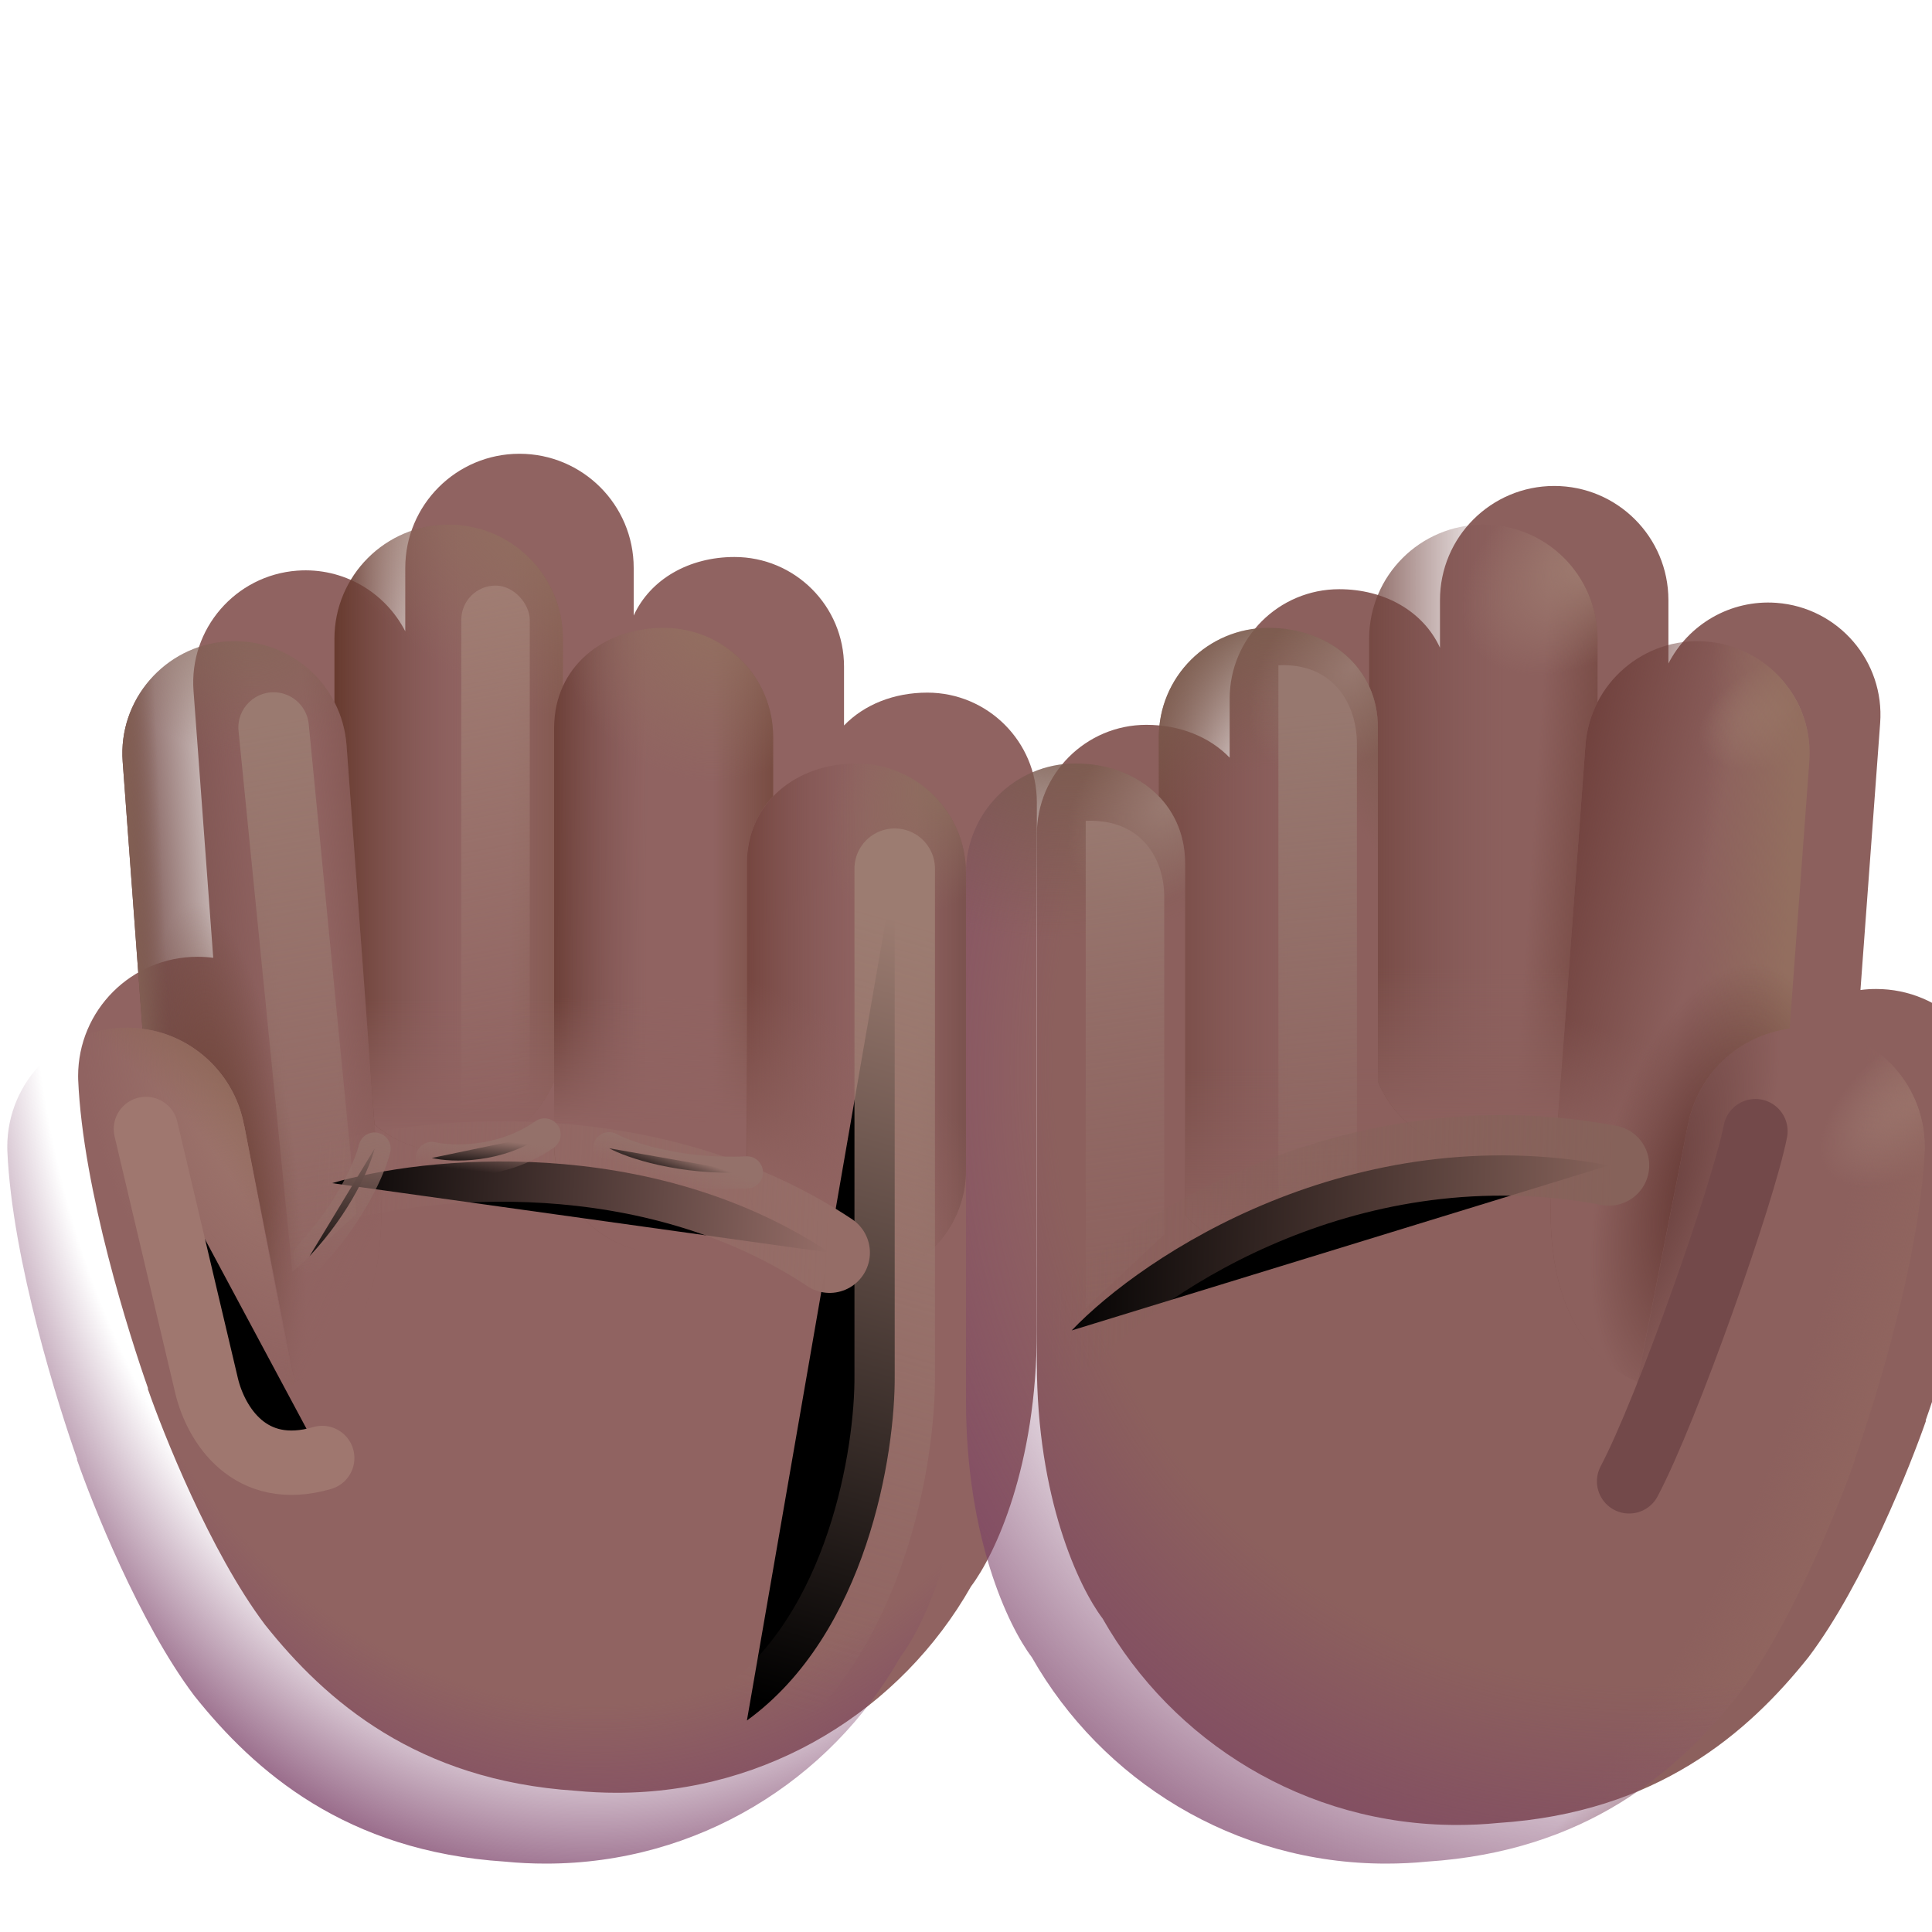 <svg viewBox="1 1 30 30" xmlns="http://www.w3.org/2000/svg">
<g filter="url(#filter0_ii_20020_3881)">
<path d="M6.193 10.919C6.193 9.939 6.987 9.146 7.966 9.146C8.946 9.146 9.74 9.939 9.74 10.919V11.658C9.999 11.092 10.602 10.749 11.305 10.749C12.244 10.749 13.006 11.51 13.006 12.45V13.365C13.318 13.041 13.781 12.855 14.299 12.855C15.239 12.855 16 13.617 16 14.556V22.752C16 24.87 15.344 26.25 14.979 26.732C13.893 28.646 11.836 29.938 9.478 29.938C9.262 29.938 9.049 29.928 8.839 29.907C6.371 29.746 4.956 28.511 4.016 27.33C3.156 26.19 2.422 24.319 2.195 23.666L2.198 23.655C1.922 22.873 1.187 20.583 1.114 18.866C1.113 18.847 1.113 18.828 1.113 18.81C1.113 17.786 1.943 16.957 2.967 16.957C3.049 16.957 3.131 16.962 3.211 16.973L2.905 12.828C2.834 11.868 3.555 11.032 4.515 10.961C5.234 10.908 5.883 11.299 6.193 11.903V10.919Z" fill="#906361"/>
</g>
<path d="M6.193 10.919C6.193 9.939 6.987 9.146 7.966 9.146C8.946 9.146 9.74 9.939 9.74 10.919V11.658C9.999 11.092 10.602 10.749 11.305 10.749C12.244 10.749 13.006 11.51 13.006 12.45V13.365C13.318 13.041 13.781 12.855 14.299 12.855C15.239 12.855 16 13.617 16 14.556V22.752C16 24.87 15.344 26.25 14.979 26.732C13.893 28.646 11.836 29.938 9.478 29.938C9.262 29.938 9.049 29.928 8.839 29.907C6.371 29.746 4.956 28.511 4.016 27.33C3.156 26.19 2.422 24.319 2.195 23.666L2.198 23.655C1.922 22.873 1.187 20.583 1.114 18.866C1.113 18.847 1.113 18.828 1.113 18.81C1.113 17.786 1.943 16.957 2.967 16.957C3.049 16.957 3.131 16.962 3.211 16.973L2.905 12.828C2.834 11.868 3.555 11.032 4.515 10.961C5.234 10.908 5.883 11.299 6.193 11.903V10.919Z" fill="url(#paint0_radial_20020_3881)"/>
<path d="M4.515 10.961C3.555 11.032 2.834 11.868 2.905 12.828L3.211 16.973C4.011 17.078 4.65 17.693 4.791 18.481L4.793 18.481L5.578 22.455C5.984 22.284 7.25 21.58 6.841 18.808L6.381 12.571C6.31 11.611 5.474 10.89 4.515 10.961Z" fill="url(#paint1_linear_20020_3881)"/>
<path d="M4.515 10.961C3.555 11.032 2.834 11.868 2.905 12.828L3.211 16.973C4.011 17.078 4.65 17.693 4.791 18.481L4.793 18.481L5.578 22.455C5.984 22.284 7.25 21.58 6.841 18.808L6.381 12.571C6.31 11.611 5.474 10.89 4.515 10.961Z" fill="url(#paint2_linear_20020_3881)"/>
<path d="M4.515 10.961C3.555 11.032 2.834 11.868 2.905 12.828L3.211 16.973C4.011 17.078 4.65 17.693 4.791 18.481L4.793 18.481L5.578 22.455C5.984 22.284 7.25 21.58 6.841 18.808L6.381 12.571C6.31 11.611 5.474 10.89 4.515 10.961Z" fill="url(#paint3_linear_20020_3881)"/>
<path d="M4.515 10.961C3.555 11.032 2.834 11.868 2.905 12.828L3.211 16.973C4.011 17.078 4.65 17.693 4.791 18.481L4.793 18.481L5.578 22.455C5.984 22.284 7.25 21.58 6.841 18.808L6.381 12.571C6.31 11.611 5.474 10.89 4.515 10.961Z" fill="url(#paint4_radial_20020_3881)"/>
<path d="M4.515 10.961C3.555 11.032 2.834 11.868 2.905 12.828L3.211 16.973C4.011 17.078 4.65 17.693 4.791 18.481L4.793 18.481L5.578 22.455C5.984 22.284 7.25 21.58 6.841 18.808L6.381 12.571C6.31 11.611 5.474 10.89 4.515 10.961Z" fill="url(#paint5_radial_20020_3881)"/>
<path d="M4.515 10.961C3.555 11.032 2.834 11.868 2.905 12.828L3.211 16.973C4.011 17.078 4.65 17.693 4.791 18.481L4.793 18.481L5.578 22.455C5.984 22.284 7.25 21.58 6.841 18.808L6.381 12.571C6.31 11.611 5.474 10.89 4.515 10.961Z" fill="url(#paint6_linear_20020_3881)"/>
<path d="M6.193 10.919C6.193 9.939 6.987 9.146 7.966 9.146C8.946 9.146 9.74 9.939 9.74 10.919V11.658C9.652 11.848 9.604 12.064 9.604 12.3V17.793C9.337 18.434 8.704 18.885 7.966 18.885C7.527 18.885 7.125 18.726 6.815 18.461L6.381 12.571C6.363 12.33 6.297 12.104 6.193 11.903V10.919Z" fill="url(#paint7_linear_20020_3881)"/>
<path d="M6.193 10.919C6.193 9.939 6.987 9.146 7.966 9.146C8.946 9.146 9.74 9.939 9.74 10.919V11.658C9.652 11.848 9.604 12.064 9.604 12.3V17.793C9.337 18.434 8.704 18.885 7.966 18.885C7.527 18.885 7.125 18.726 6.815 18.461L6.381 12.571C6.363 12.33 6.297 12.104 6.193 11.903V10.919Z" fill="url(#paint8_linear_20020_3881)"/>
<path d="M6.193 10.919C6.193 9.939 6.987 9.146 7.966 9.146C8.946 9.146 9.74 9.939 9.74 10.919V11.658C9.652 11.848 9.604 12.064 9.604 12.3V17.793C9.337 18.434 8.704 18.885 7.966 18.885C7.527 18.885 7.125 18.726 6.815 18.461L6.381 12.571C6.363 12.33 6.297 12.104 6.193 11.903V10.919Z" fill="url(#paint9_linear_20020_3881)"/>
<path d="M6.193 10.919C6.193 9.939 6.987 9.146 7.966 9.146C8.946 9.146 9.74 9.939 9.74 10.919V11.658C9.652 11.848 9.604 12.064 9.604 12.3V17.793C9.337 18.434 8.704 18.885 7.966 18.885C7.527 18.885 7.125 18.726 6.815 18.461L6.381 12.571C6.363 12.33 6.297 12.104 6.193 11.903V10.919Z" fill="url(#paint10_radial_20020_3881)"/>
<path d="M11.305 10.749C10.366 10.749 9.604 11.361 9.604 12.3V18.756C9.604 19.696 10.366 20.457 11.305 20.457C11.823 20.457 12.286 20.226 12.598 19.861V14.407C12.598 13.985 12.752 13.629 13.006 13.365V12.45C13.006 11.51 12.244 10.749 11.305 10.749Z" fill="url(#paint11_linear_20020_3881)"/>
<path d="M11.305 10.749C10.366 10.749 9.604 11.361 9.604 12.3V18.756C9.604 19.696 10.366 20.457 11.305 20.457C11.823 20.457 12.286 20.226 12.598 19.861V14.407C12.598 13.985 12.752 13.629 13.006 13.365V12.45C13.006 11.51 12.244 10.749 11.305 10.749Z" fill="url(#paint12_linear_20020_3881)"/>
<path d="M11.305 10.749C10.366 10.749 9.604 11.361 9.604 12.3V18.756C9.604 19.696 10.366 20.457 11.305 20.457C11.823 20.457 12.286 20.226 12.598 19.861V14.407C12.598 13.985 12.752 13.629 13.006 13.365V12.45C13.006 11.51 12.244 10.749 11.305 10.749Z" fill="url(#paint13_linear_20020_3881)"/>
<path d="M11.305 10.749C10.366 10.749 9.604 11.361 9.604 12.3V18.756C9.604 19.696 10.366 20.457 11.305 20.457C11.823 20.457 12.286 20.226 12.598 19.861V14.407C12.598 13.985 12.752 13.629 13.006 13.365V12.45C13.006 11.51 12.244 10.749 11.305 10.749Z" fill="url(#paint14_radial_20020_3881)"/>
<path d="M12.598 14.407C12.598 13.468 13.36 12.855 14.299 12.855C15.239 12.855 16 13.617 16 14.556V19.169C16 20.109 15.239 20.87 14.299 20.87C13.36 20.87 12.598 20.109 12.598 19.169V14.407Z" fill="url(#paint15_linear_20020_3881)"/>
<path d="M12.598 14.407C12.598 13.468 13.36 12.855 14.299 12.855C15.239 12.855 16 13.617 16 14.556V19.169C16 20.109 15.239 20.87 14.299 20.87C13.36 20.87 12.598 20.109 12.598 19.169V14.407Z" fill="url(#paint16_linear_20020_3881)"/>
<path d="M12.598 14.407C12.598 13.468 13.36 12.855 14.299 12.855C15.239 12.855 16 13.617 16 14.556V19.169C16 20.109 15.239 20.87 14.299 20.87C13.36 20.87 12.598 20.109 12.598 19.169V14.407Z" fill="url(#paint17_radial_20020_3881)"/>
<path d="M12.598 14.407C12.598 13.468 13.36 12.855 14.299 12.855C15.239 12.855 16 13.617 16 14.556V19.169C16 20.109 15.239 20.87 14.299 20.87C13.36 20.87 12.598 20.109 12.598 19.169V14.407Z" fill="url(#paint18_radial_20020_3881)"/>
<path d="M1.114 18.866C1.113 18.847 1.113 18.828 1.113 18.81C1.113 17.786 1.943 16.957 2.967 16.957C3.878 16.957 4.635 17.614 4.791 18.481L4.793 18.481L5.565 22.492L2.219 23.713C1.961 22.994 1.189 20.628 1.114 18.866Z" fill="url(#paint19_radial_20020_3881)"/>
<path d="M1.114 18.866C1.113 18.847 1.113 18.828 1.113 18.81C1.113 17.786 1.943 16.957 2.967 16.957C3.878 16.957 4.635 17.614 4.791 18.481L4.793 18.481L5.565 22.492L2.219 23.713C1.961 22.994 1.189 20.628 1.114 18.866Z" fill="url(#paint20_radial_20020_3881)"/>
<g filter="url(#filter1_f_20020_3881)">
<path d="M5.541 20.752L4.704 12.351C4.669 11.998 4.974 11.705 5.326 11.755C5.576 11.791 5.769 11.993 5.794 12.244L6.534 19.851L5.541 20.752Z" fill="url(#paint21_linear_20020_3881)"/>
</g>
<g filter="url(#filter2_f_20020_3881)">
<rect x="8.163" y="10.093" width="1.063" height="8.793" rx="0.531" fill="url(#paint22_linear_20020_3881)"/>
</g>
<g filter="url(#filter3_f_20020_3881)">
<path d="M14.893 14.489V22.351C14.904 23.577 14.461 26.366 12.598 27.716" stroke="url(#paint23_linear_20020_3881)" stroke-width="1.25" stroke-linecap="round"/>
</g>
<g filter="url(#filter4_f_20020_3881)">
<path d="M6.156 19.372C7.562 18.956 11.075 18.589 13.883 20.451" stroke="url(#paint24_linear_20020_3881)" stroke-width="1.25" stroke-linecap="round"/>
</g>
<g filter="url(#filter5_f_20020_3881)">
<path d="M3.266 18.531L4.21 22.527C4.355 23.12 4.878 23.968 6.003 23.64" stroke="#9F776F" stroke-linecap="round"/>
</g>
<g filter="url(#filter6_f_20020_3881)">
<path d="M6.817 18.835C6.752 19.101 6.459 19.808 5.805 20.508" stroke="url(#paint25_linear_20020_3881)" stroke-width="0.5" stroke-linecap="round"/>
</g>
<g filter="url(#filter7_f_20020_3881)">
<path d="M10.458 18.83C10.728 18.976 11.536 19.255 12.598 19.205" stroke="url(#paint26_linear_20020_3881)" stroke-width="0.5" stroke-linecap="round"/>
</g>
<g filter="url(#filter8_ii_20020_3881)">
<path d="M25.807 10.919C25.807 9.939 25.013 9.146 24.034 9.146C23.054 9.146 22.26 9.939 22.26 10.919V11.658C22.001 11.092 21.398 10.749 20.695 10.749C19.756 10.749 18.994 11.51 18.994 12.45V13.365C18.682 13.041 18.218 12.855 17.701 12.855C16.762 12.855 16 13.617 16 14.556V22.752C16 24.87 16.656 26.25 17.021 26.732C18.107 28.646 20.164 29.938 22.522 29.938C22.738 29.938 22.951 29.928 23.161 29.907C25.629 29.746 27.044 28.511 27.984 27.33C28.844 26.19 29.578 24.319 29.805 23.666L29.802 23.655C30.078 22.873 30.813 20.583 30.886 18.866C30.887 18.847 30.887 18.828 30.887 18.81C30.887 17.786 30.057 16.957 29.033 16.957C28.951 16.957 28.869 16.962 28.789 16.973L29.095 12.828C29.166 11.868 28.445 11.032 27.485 10.961C26.766 10.908 26.117 11.299 25.807 11.903V10.919Z" fill="#8C605D"/>
</g>
<path d="M25.807 10.919C25.807 9.939 25.013 9.146 24.034 9.146C23.054 9.146 22.26 9.939 22.26 10.919V11.658C22.001 11.092 21.398 10.749 20.695 10.749C19.756 10.749 18.994 11.51 18.994 12.45V13.365C18.682 13.041 18.218 12.855 17.701 12.855C16.762 12.855 16 13.617 16 14.556V22.752C16 24.87 16.656 26.25 17.021 26.732C18.107 28.646 20.164 29.938 22.522 29.938C22.738 29.938 22.951 29.928 23.161 29.907C25.629 29.746 27.044 28.511 27.984 27.33C28.844 26.19 29.578 24.319 29.805 23.666L29.802 23.655C30.078 22.873 30.813 20.583 30.886 18.866C30.887 18.847 30.887 18.828 30.887 18.81C30.887 17.786 30.057 16.957 29.033 16.957C28.951 16.957 28.869 16.962 28.789 16.973L29.095 12.828C29.166 11.868 28.445 11.032 27.485 10.961C26.766 10.908 26.117 11.299 25.807 11.903V10.919Z" fill="url(#paint27_radial_20020_3881)"/>
<path d="M25.807 10.919C25.807 9.939 25.013 9.146 24.034 9.146C23.054 9.146 22.26 9.939 22.26 10.919V11.658C22.001 11.092 21.398 10.749 20.695 10.749C19.756 10.749 18.994 11.51 18.994 12.45V13.365C18.682 13.041 18.218 12.855 17.701 12.855C16.762 12.855 16 13.617 16 14.556V22.752C16 24.87 16.656 26.25 17.021 26.732C18.107 28.646 20.164 29.938 22.522 29.938C22.738 29.938 22.951 29.928 23.161 29.907C25.629 29.746 27.044 28.511 27.984 27.33C28.844 26.19 29.578 24.319 29.805 23.666L29.802 23.655C30.078 22.873 30.813 20.583 30.886 18.866C30.887 18.847 30.887 18.828 30.887 18.81C30.887 17.786 30.057 16.957 29.033 16.957C28.951 16.957 28.869 16.962 28.789 16.973L29.095 12.828C29.166 11.868 28.445 11.032 27.485 10.961C26.766 10.908 26.117 11.299 25.807 11.903V10.919Z" fill="url(#paint28_radial_20020_3881)"/>
<path d="M25.807 10.919C25.807 9.939 25.013 9.146 24.034 9.146C23.054 9.146 22.26 9.939 22.26 10.919V11.658C22.001 11.092 21.398 10.749 20.695 10.749C19.756 10.749 18.994 11.51 18.994 12.45V13.365C18.682 13.041 18.218 12.855 17.701 12.855C16.762 12.855 16 13.617 16 14.556V22.752C16 24.87 16.656 26.25 17.021 26.732C18.107 28.646 20.164 29.938 22.522 29.938C22.738 29.938 22.951 29.928 23.161 29.907C25.629 29.746 27.044 28.511 27.984 27.33C28.844 26.19 29.578 24.319 29.805 23.666L29.802 23.655C30.078 22.873 30.813 20.583 30.886 18.866C30.887 18.847 30.887 18.828 30.887 18.81C30.887 17.786 30.057 16.957 29.033 16.957C28.951 16.957 28.869 16.962 28.789 16.973L29.095 12.828C29.166 11.868 28.445 11.032 27.485 10.961C26.766 10.908 26.117 11.299 25.807 11.903V10.919Z" fill="url(#paint29_radial_20020_3881)"/>
<path d="M27.485 10.961C28.445 11.032 29.166 11.868 29.095 12.828L28.789 16.973C27.989 17.078 27.35 17.693 27.209 18.481L27.207 18.481L26.422 22.455C26.016 22.284 24.75 21.58 25.159 18.808L25.619 12.571C25.69 11.611 26.526 10.89 27.485 10.961Z" fill="url(#paint30_linear_20020_3881)"/>
<path d="M27.485 10.961C28.445 11.032 29.166 11.868 29.095 12.828L28.789 16.973C27.989 17.078 27.35 17.693 27.209 18.481L27.207 18.481L26.422 22.455C26.016 22.284 24.75 21.58 25.159 18.808L25.619 12.571C25.69 11.611 26.526 10.89 27.485 10.961Z" fill="url(#paint31_linear_20020_3881)"/>
<path d="M27.485 10.961C28.445 11.032 29.166 11.868 29.095 12.828L28.789 16.973C27.989 17.078 27.35 17.693 27.209 18.481L27.207 18.481L26.422 22.455C26.016 22.284 24.75 21.58 25.159 18.808L25.619 12.571C25.69 11.611 26.526 10.89 27.485 10.961Z" fill="url(#paint32_radial_20020_3881)"/>
<path d="M27.485 10.961C28.445 11.032 29.166 11.868 29.095 12.828L28.789 16.973C27.989 17.078 27.35 17.693 27.209 18.481L27.207 18.481L26.422 22.455C26.016 22.284 24.75 21.58 25.159 18.808L25.619 12.571C25.69 11.611 26.526 10.89 27.485 10.961Z" fill="url(#paint33_linear_20020_3881)"/>
<path d="M27.485 10.961C28.445 11.032 29.166 11.868 29.095 12.828L28.789 16.973C27.989 17.078 27.35 17.693 27.209 18.481L27.207 18.481L26.422 22.455C26.016 22.284 24.75 21.58 25.159 18.808L25.619 12.571C25.69 11.611 26.526 10.89 27.485 10.961Z" fill="url(#paint34_radial_20020_3881)"/>
<path d="M25.807 10.919C25.807 9.939 25.013 9.146 24.034 9.146C23.054 9.146 22.26 9.939 22.26 10.919V11.658C22.348 11.848 22.396 12.064 22.396 12.3V17.793C22.663 18.434 23.296 18.885 24.034 18.885C24.473 18.885 24.875 18.726 25.185 18.461L25.619 12.571C25.637 12.33 25.703 12.104 25.807 11.903V10.919Z" fill="url(#paint35_linear_20020_3881)"/>
<path d="M25.807 10.919C25.807 9.939 25.013 9.146 24.034 9.146C23.054 9.146 22.26 9.939 22.26 10.919V11.658C22.348 11.848 22.396 12.064 22.396 12.3V17.793C22.663 18.434 23.296 18.885 24.034 18.885C24.473 18.885 24.875 18.726 25.185 18.461L25.619 12.571C25.637 12.33 25.703 12.104 25.807 11.903V10.919Z" fill="url(#paint36_linear_20020_3881)"/>
<path d="M25.807 10.919C25.807 9.939 25.013 9.146 24.034 9.146C23.054 9.146 22.26 9.939 22.26 10.919V11.658C22.348 11.848 22.396 12.064 22.396 12.3V17.793C22.663 18.434 23.296 18.885 24.034 18.885C24.473 18.885 24.875 18.726 25.185 18.461L25.619 12.571C25.637 12.33 25.703 12.104 25.807 11.903V10.919Z" fill="url(#paint37_linear_20020_3881)"/>
<path d="M25.807 10.919C25.807 9.939 25.013 9.146 24.034 9.146C23.054 9.146 22.26 9.939 22.26 10.919V11.658C22.348 11.848 22.396 12.064 22.396 12.3V17.793C22.663 18.434 23.296 18.885 24.034 18.885C24.473 18.885 24.875 18.726 25.185 18.461L25.619 12.571C25.637 12.33 25.703 12.104 25.807 11.903V10.919Z" fill="url(#paint38_radial_20020_3881)"/>
<path d="M20.695 10.749C21.634 10.749 22.396 11.361 22.396 12.3V18.756C22.396 19.696 21.634 20.457 20.695 20.457C20.177 20.457 19.714 20.226 19.402 19.861V14.407C19.402 13.985 19.248 13.629 18.994 13.365V12.45C18.994 11.51 19.756 10.749 20.695 10.749Z" fill="url(#paint39_linear_20020_3881)"/>
<path d="M20.695 10.749C21.634 10.749 22.396 11.361 22.396 12.3V18.756C22.396 19.696 21.634 20.457 20.695 20.457C20.177 20.457 19.714 20.226 19.402 19.861V14.407C19.402 13.985 19.248 13.629 18.994 13.365V12.45C18.994 11.51 19.756 10.749 20.695 10.749Z" fill="url(#paint40_linear_20020_3881)"/>
<path d="M20.695 10.749C21.634 10.749 22.396 11.361 22.396 12.3V18.756C22.396 19.696 21.634 20.457 20.695 20.457C20.177 20.457 19.714 20.226 19.402 19.861V14.407C19.402 13.985 19.248 13.629 18.994 13.365V12.45C18.994 11.51 19.756 10.749 20.695 10.749Z" fill="url(#paint41_radial_20020_3881)"/>
<path d="M20.695 10.749C21.634 10.749 22.396 11.361 22.396 12.3V18.756C22.396 19.696 21.634 20.457 20.695 20.457C20.177 20.457 19.714 20.226 19.402 19.861V14.407C19.402 13.985 19.248 13.629 18.994 13.365V12.45C18.994 11.51 19.756 10.749 20.695 10.749Z" fill="url(#paint42_radial_20020_3881)"/>
<path d="M19.402 14.407C19.402 13.468 18.64 12.855 17.701 12.855C16.762 12.855 16 13.617 16 14.556V19.169C16 20.109 16.762 20.87 17.701 20.87C18.64 20.87 19.402 20.109 19.402 19.169V14.407Z" fill="url(#paint43_radial_20020_3881)"/>
<path d="M19.402 14.407C19.402 13.468 18.64 12.855 17.701 12.855C16.762 12.855 16 13.617 16 14.556V19.169C16 20.109 16.762 20.87 17.701 20.87C18.64 20.87 19.402 20.109 19.402 19.169V14.407Z" fill="url(#paint44_radial_20020_3881)"/>
<path d="M30.886 18.866C30.887 18.847 30.887 18.828 30.887 18.81C30.887 17.786 30.057 16.957 29.034 16.957C28.122 16.957 27.364 17.614 27.209 18.481L27.207 18.481L26.414 22.51L29.781 23.713C30.039 22.994 30.811 20.628 30.886 18.866Z" fill="url(#paint45_radial_20020_3881)"/>
<g filter="url(#filter9_f_20020_3881)">
<path d="M28.258 18.565C28.07 19.523 26.891 22.877 26.297 24.002" stroke="#73494A" stroke-linecap="round"/>
</g>
<g filter="url(#filter10_f_20020_3881)">
<path d="M17.859 21.315V13.746C18.727 13.709 19.078 14.342 19.078 14.922V20.169L17.859 21.315Z" fill="url(#paint46_linear_20020_3881)"/>
</g>
<g filter="url(#filter11_f_20020_3881)">
<path d="M20.851 19.565V11.33C21.718 11.291 22.07 11.948 22.07 12.549V19.565H20.851Z" fill="url(#paint47_linear_20020_3881)"/>
</g>
<g filter="url(#filter12_f_20020_3881)">
<path d="M17.641 21.659C18.755 20.492 21.984 18.346 25.984 19.096" stroke="url(#paint48_linear_20020_3881)" stroke-width="1.25" stroke-linecap="round"/>
</g>
<g filter="url(#filter13_f_20020_3881)">
<path d="M7.705 18.981C8.013 19.052 8.794 19.078 9.456 18.616" stroke="url(#paint49_linear_20020_3881)" stroke-width="0.5" stroke-linecap="round"/>
</g>
<defs>
<filter id="filter0_ii_20020_3881" x="1.113" y="8.146" width="15.887" height="21.793" filterUnits="userSpaceOnUse" color-interpolation-filters="sRGB">
<feFlood flood-opacity="0" result="BackgroundImageFix"/>
<feBlend mode="normal" in="SourceGraphic" in2="BackgroundImageFix" result="shape"/>
<feColorMatrix in="SourceAlpha" type="matrix" values="0 0 0 0 0 0 0 0 0 0 0 0 0 0 0 0 0 0 127 0" result="hardAlpha"/>
<feOffset dx="1" dy="-1"/>
<feGaussianBlur stdDeviation="1.25"/>
<feComposite in2="hardAlpha" operator="arithmetic" k2="-1" k3="1"/>
<feColorMatrix type="matrix" values="0 0 0 0 0.459 0 0 0 0 0.278 0 0 0 0 0.302 0 0 0 1 0"/>
<feBlend mode="normal" in2="shape" result="effect1_innerShadow_20020_3881"/>
<feColorMatrix in="SourceAlpha" type="matrix" values="0 0 0 0 0 0 0 0 0 0 0 0 0 0 0 0 0 0 127 0" result="hardAlpha"/>
<feOffset dx="0.1" dy="-0.1"/>
<feGaussianBlur stdDeviation="0.5"/>
<feComposite in2="hardAlpha" operator="arithmetic" k2="-1" k3="1"/>
<feColorMatrix type="matrix" values="0 0 0 0 0.518 0 0 0 0 0.365 0 0 0 0 0.353 0 0 0 1 0"/>
<feBlend mode="normal" in2="effect1_innerShadow_20020_3881" result="effect2_innerShadow_20020_3881"/>
</filter>
<filter id="filter1_f_20020_3881" x="4.201" y="11.249" width="2.833" height="10.003" filterUnits="userSpaceOnUse" color-interpolation-filters="sRGB">
<feFlood flood-opacity="0" result="BackgroundImageFix"/>
<feBlend mode="normal" in="SourceGraphic" in2="BackgroundImageFix" result="shape"/>
<feGaussianBlur stdDeviation="0.25" result="effect1_foregroundBlur_20020_3881"/>
</filter>
<filter id="filter2_f_20020_3881" x="7.663" y="9.593" width="2.063" height="9.793" filterUnits="userSpaceOnUse" color-interpolation-filters="sRGB">
<feFlood flood-opacity="0" result="BackgroundImageFix"/>
<feBlend mode="normal" in="SourceGraphic" in2="BackgroundImageFix" result="shape"/>
<feGaussianBlur stdDeviation="0.25" result="effect1_foregroundBlur_20020_3881"/>
</filter>
<filter id="filter3_f_20020_3881" x="10.723" y="12.614" width="6.045" height="16.977" filterUnits="userSpaceOnUse" color-interpolation-filters="sRGB">
<feFlood flood-opacity="0" result="BackgroundImageFix"/>
<feBlend mode="normal" in="SourceGraphic" in2="BackgroundImageFix" result="shape"/>
<feGaussianBlur stdDeviation="0.625" result="effect1_foregroundBlur_20020_3881"/>
</filter>
<filter id="filter4_f_20020_3881" x="4.28" y="17.16" width="11.477" height="5.166" filterUnits="userSpaceOnUse" color-interpolation-filters="sRGB">
<feFlood flood-opacity="0" result="BackgroundImageFix"/>
<feBlend mode="normal" in="SourceGraphic" in2="BackgroundImageFix" result="shape"/>
<feGaussianBlur stdDeviation="0.625" result="effect1_foregroundBlur_20020_3881"/>
</filter>
<filter id="filter5_f_20020_3881" x="0.766" y="16.031" width="7.738" height="10.182" filterUnits="userSpaceOnUse" color-interpolation-filters="sRGB">
<feFlood flood-opacity="0" result="BackgroundImageFix"/>
<feBlend mode="normal" in="SourceGraphic" in2="BackgroundImageFix" result="shape"/>
<feGaussianBlur stdDeviation="1" result="effect1_foregroundBlur_20020_3881"/>
</filter>
<filter id="filter6_f_20020_3881" x="5.305" y="18.335" width="2.012" height="2.673" filterUnits="userSpaceOnUse" color-interpolation-filters="sRGB">
<feFlood flood-opacity="0" result="BackgroundImageFix"/>
<feBlend mode="normal" in="SourceGraphic" in2="BackgroundImageFix" result="shape"/>
<feGaussianBlur stdDeviation="0.125" result="effect1_foregroundBlur_20020_3881"/>
</filter>
<filter id="filter7_f_20020_3881" x="9.958" y="18.33" width="3.141" height="1.381" filterUnits="userSpaceOnUse" color-interpolation-filters="sRGB">
<feFlood flood-opacity="0" result="BackgroundImageFix"/>
<feBlend mode="normal" in="SourceGraphic" in2="BackgroundImageFix" result="shape"/>
<feGaussianBlur stdDeviation="0.125" result="effect1_foregroundBlur_20020_3881"/>
</filter>
<filter id="filter8_ii_20020_3881" x="16" y="8.646" width="15.887" height="21.293" filterUnits="userSpaceOnUse" color-interpolation-filters="sRGB">
<feFlood flood-opacity="0" result="BackgroundImageFix"/>
<feBlend mode="normal" in="SourceGraphic" in2="BackgroundImageFix" result="shape"/>
<feColorMatrix in="SourceAlpha" type="matrix" values="0 0 0 0 0 0 0 0 0 0 0 0 0 0 0 0 0 0 127 0" result="hardAlpha"/>
<feOffset dx="1" dy="-0.5"/>
<feGaussianBlur stdDeviation="1.25"/>
<feComposite in2="hardAlpha" operator="arithmetic" k2="-1" k3="1"/>
<feColorMatrix type="matrix" values="0 0 0 0 0.4 0 0 0 0 0.22 0 0 0 0 0.224 0 0 0 1 0"/>
<feBlend mode="normal" in2="shape" result="effect1_innerShadow_20020_3881"/>
<feColorMatrix in="SourceAlpha" type="matrix" values="0 0 0 0 0 0 0 0 0 0 0 0 0 0 0 0 0 0 127 0" result="hardAlpha"/>
<feOffset dx="0.1" dy="-0.1"/>
<feGaussianBlur stdDeviation="0.5"/>
<feComposite in2="hardAlpha" operator="arithmetic" k2="-1" k3="1"/>
<feColorMatrix type="matrix" values="0 0 0 0 0.388 0 0 0 0 0.22 0 0 0 0 0.247 0 0 0 1 0"/>
<feBlend mode="normal" in2="effect1_innerShadow_20020_3881" result="effect2_innerShadow_20020_3881"/>
</filter>
<filter id="filter9_f_20020_3881" x="24.297" y="16.565" width="5.961" height="9.438" filterUnits="userSpaceOnUse" color-interpolation-filters="sRGB">
<feFlood flood-opacity="0" result="BackgroundImageFix"/>
<feBlend mode="normal" in="SourceGraphic" in2="BackgroundImageFix" result="shape"/>
<feGaussianBlur stdDeviation="0.75" result="effect1_foregroundBlur_20020_3881"/>
</filter>
<filter id="filter10_f_20020_3881" x="17.359" y="13.245" width="2.219" height="8.57" filterUnits="userSpaceOnUse" color-interpolation-filters="sRGB">
<feFlood flood-opacity="0" result="BackgroundImageFix"/>
<feBlend mode="normal" in="SourceGraphic" in2="BackgroundImageFix" result="shape"/>
<feGaussianBlur stdDeviation="0.25" result="effect1_foregroundBlur_20020_3881"/>
</filter>
<filter id="filter11_f_20020_3881" x="20.351" y="10.829" width="2.219" height="9.236" filterUnits="userSpaceOnUse" color-interpolation-filters="sRGB">
<feFlood flood-opacity="0" result="BackgroundImageFix"/>
<feBlend mode="normal" in="SourceGraphic" in2="BackgroundImageFix" result="shape"/>
<feGaussianBlur stdDeviation="0.25" result="effect1_foregroundBlur_20020_3881"/>
</filter>
<filter id="filter12_f_20020_3881" x="15.766" y="17.065" width="12.094" height="6.468" filterUnits="userSpaceOnUse" color-interpolation-filters="sRGB">
<feFlood flood-opacity="0" result="BackgroundImageFix"/>
<feBlend mode="normal" in="SourceGraphic" in2="BackgroundImageFix" result="shape"/>
<feGaussianBlur stdDeviation="0.625" result="effect1_foregroundBlur_20020_3881"/>
</filter>
<filter id="filter13_f_20020_3881" x="7.205" y="18.116" width="2.751" height="1.405" filterUnits="userSpaceOnUse" color-interpolation-filters="sRGB">
<feFlood flood-opacity="0" result="BackgroundImageFix"/>
<feBlend mode="normal" in="SourceGraphic" in2="BackgroundImageFix" result="shape"/>
<feGaussianBlur stdDeviation="0.125" result="effect1_foregroundBlur_20020_3881"/>
</filter>
<radialGradient id="paint0_radial_20020_3881" cx="0" cy="0" r="1" gradientUnits="userSpaceOnUse" gradientTransform="translate(10.954 14.105) rotate(95.753) scale(16.954 12.044)">
<stop offset="0.788" stop-color="#7A3F67" stop-opacity="0"/>
<stop offset="1" stop-color="#7A3F67"/>
</radialGradient>
<linearGradient id="paint1_linear_20020_3881" x1="3.174" y1="16.891" x2="5.377" y2="16.706" gradientUnits="userSpaceOnUse">
<stop stop-color="#734B47"/>
<stop offset="1" stop-color="#734B47" stop-opacity="0"/>
</linearGradient>
<linearGradient id="paint2_linear_20020_3881" x1="3.174" y1="16.891" x2="3.629" y2="16.871" gradientUnits="userSpaceOnUse">
<stop stop-color="#815E53"/>
<stop offset="1" stop-color="#815E53" stop-opacity="0"/>
</linearGradient>
<linearGradient id="paint3_linear_20020_3881" x1="7.875" y1="16.206" x2="6.111" y2="16.361" gradientUnits="userSpaceOnUse">
<stop stop-color="#764A42"/>
<stop offset="1" stop-color="#764A42" stop-opacity="0"/>
</linearGradient>
<radialGradient id="paint4_radial_20020_3881" cx="0" cy="0" r="1" gradientUnits="userSpaceOnUse" gradientTransform="translate(4.5 19.594) rotate(-6.17) scale(1.163 4.612)">
<stop stop-color="#6C4134"/>
<stop offset="1" stop-color="#6C4134" stop-opacity="0"/>
</radialGradient>
<radialGradient id="paint5_radial_20020_3881" cx="0" cy="0" r="1" gradientUnits="userSpaceOnUse" gradientTransform="translate(4.911 10.156) rotate(96.287) scale(2.609 2.499)">
<stop stop-color="#856658"/>
<stop offset="1" stop-color="#856658" stop-opacity="0"/>
</radialGradient>
<linearGradient id="paint6_linear_20020_3881" x1="7.106" y1="19.599" x2="5.649" y2="18.866" gradientUnits="userSpaceOnUse">
<stop stop-color="#906361"/>
<stop offset="1" stop-color="#906361" stop-opacity="0"/>
</linearGradient>
<linearGradient id="paint7_linear_20020_3881" x1="6.193" y1="14.519" x2="8.219" y2="14.519" gradientUnits="userSpaceOnUse">
<stop stop-color="#673A2E"/>
<stop offset="1" stop-color="#805554" stop-opacity="0"/>
</linearGradient>
<linearGradient id="paint8_linear_20020_3881" x1="10.254" y1="14.479" x2="8.922" y2="14.479" gradientUnits="userSpaceOnUse">
<stop stop-color="#7C5244"/>
<stop offset="1" stop-color="#7C5244" stop-opacity="0"/>
</linearGradient>
<linearGradient id="paint9_linear_20020_3881" x1="8.146" y1="18.528" x2="8.146" y2="16.512" gradientUnits="userSpaceOnUse">
<stop stop-color="#906361"/>
<stop offset="1" stop-color="#906361" stop-opacity="0"/>
</linearGradient>
<radialGradient id="paint10_radial_20020_3881" cx="0" cy="0" r="1" gradientUnits="userSpaceOnUse" gradientTransform="translate(9.395 9.146) rotate(122.261) scale(2.676 4.184)">
<stop stop-color="#916E5F"/>
<stop offset="1" stop-color="#916E5F" stop-opacity="0"/>
</radialGradient>
<linearGradient id="paint11_linear_20020_3881" x1="9.604" y1="16.065" x2="11.048" y2="16.068" gradientUnits="userSpaceOnUse">
<stop stop-color="#6D4038"/>
<stop offset="1" stop-color="#7E5353" stop-opacity="0"/>
</linearGradient>
<linearGradient id="paint12_linear_20020_3881" x1="13.245" y1="16.093" x2="12.069" y2="16.093" gradientUnits="userSpaceOnUse">
<stop stop-color="#72473A"/>
<stop offset="1" stop-color="#72473A" stop-opacity="0"/>
</linearGradient>
<linearGradient id="paint13_linear_20020_3881" x1="10.947" y1="20.114" x2="10.889" y2="16.481" gradientUnits="userSpaceOnUse">
<stop offset="0.46" stop-color="#906361"/>
<stop offset="1" stop-color="#906361" stop-opacity="0"/>
</linearGradient>
<radialGradient id="paint14_radial_20020_3881" cx="0" cy="0" r="1" gradientUnits="userSpaceOnUse" gradientTransform="translate(12.167 10.456) rotate(108.681) scale(2.69 2.5)">
<stop stop-color="#937060"/>
<stop offset="1" stop-color="#937060" stop-opacity="0"/>
</radialGradient>
<linearGradient id="paint15_linear_20020_3881" x1="12.474" y1="18.172" x2="14.51" y2="18.176" gradientUnits="userSpaceOnUse">
<stop stop-color="#73433C"/>
<stop offset="1" stop-color="#835758" stop-opacity="0"/>
</linearGradient>
<linearGradient id="paint16_linear_20020_3881" x1="16.608" y1="18.172" x2="15.216" y2="18.172" gradientUnits="userSpaceOnUse">
<stop stop-color="#6B4540"/>
<stop offset="1" stop-color="#6B4540" stop-opacity="0"/>
</linearGradient>
<radialGradient id="paint17_radial_20020_3881" cx="0" cy="0" r="1" gradientUnits="userSpaceOnUse" gradientTransform="translate(12.598 20.87) rotate(-49.148) scale(4.048 6.335)">
<stop offset="0.34" stop-color="#916461"/>
<stop offset="1" stop-color="#916461" stop-opacity="0"/>
</radialGradient>
<radialGradient id="paint18_radial_20020_3881" cx="0" cy="0" r="1" gradientUnits="userSpaceOnUse" gradientTransform="translate(15.884 12.855) rotate(125.098) scale(2.757 1.597)">
<stop stop-color="#8E6F5F"/>
<stop offset="1" stop-color="#8E6F5F" stop-opacity="0"/>
</radialGradient>
<radialGradient id="paint19_radial_20020_3881" cx="0" cy="0" r="1" gradientUnits="userSpaceOnUse" gradientTransform="translate(4.828 18.315) rotate(161.655) scale(2.332 4.218)">
<stop offset="0.007" stop-color="#9F776D"/>
<stop offset="1" stop-color="#9F776D" stop-opacity="0"/>
</radialGradient>
<radialGradient id="paint20_radial_20020_3881" cx="0" cy="0" r="1" gradientUnits="userSpaceOnUse" gradientTransform="translate(1.505 20.061) rotate(-45.9) scale(4.155 6.743)">
<stop offset="0.696" stop-color="#8C6555" stop-opacity="0"/>
<stop offset="1" stop-color="#8C6555"/>
</radialGradient>
<linearGradient id="paint21_linear_20020_3881" x1="5.331" y1="12.202" x2="6.978" y2="21.89" gradientUnits="userSpaceOnUse">
<stop stop-color="#9A7A70"/>
<stop offset="1" stop-color="#9A7A70" stop-opacity="0"/>
</linearGradient>
<linearGradient id="paint22_linear_20020_3881" x1="8.695" y1="9.904" x2="10.188" y2="17.956" gradientUnits="userSpaceOnUse">
<stop stop-color="#A07D73"/>
<stop offset="1" stop-color="#A07D73" stop-opacity="0"/>
</linearGradient>
<linearGradient id="paint23_linear_20020_3881" x1="15.875" y1="15.534" x2="12.598" y2="27.346" gradientUnits="userSpaceOnUse">
<stop stop-color="#9C7C71"/>
<stop offset="1" stop-color="#9C7C71" stop-opacity="0"/>
</linearGradient>
<linearGradient id="paint24_linear_20020_3881" x1="13.883" y1="20.148" x2="5.886" y2="19.743" gradientUnits="userSpaceOnUse">
<stop stop-color="#956D67"/>
<stop offset="1" stop-color="#956D67" stop-opacity="0"/>
</linearGradient>
<linearGradient id="paint25_linear_20020_3881" x1="7.129" y1="18.562" x2="6.894" y2="20.983" gradientUnits="userSpaceOnUse">
<stop stop-color="#94716A"/>
<stop offset="1" stop-color="#94716A" stop-opacity="0"/>
</linearGradient>
<linearGradient id="paint26_linear_20020_3881" x1="12.725" y1="19.331" x2="12.579" y2="19.754" gradientUnits="userSpaceOnUse">
<stop stop-color="#94716A"/>
<stop offset="1" stop-color="#94716A" stop-opacity="0"/>
</linearGradient>
<radialGradient id="paint27_radial_20020_3881" cx="0" cy="0" r="1" gradientUnits="userSpaceOnUse" gradientTransform="translate(30.887 18.045) rotate(143.135) scale(2.495 1.274)">
<stop stop-color="#A17D73"/>
<stop offset="0.767" stop-color="#A17D73" stop-opacity="0"/>
</radialGradient>
<radialGradient id="paint28_radial_20020_3881" cx="0" cy="0" r="1" gradientUnits="userSpaceOnUse" gradientTransform="translate(18.797 19.252) rotate(19.311) scale(12.285 17.885)">
<stop offset="0.862" stop-color="#91665F" stop-opacity="0"/>
<stop offset="1" stop-color="#91665F"/>
</radialGradient>
<radialGradient id="paint29_radial_20020_3881" cx="0" cy="0" r="1" gradientUnits="userSpaceOnUse" gradientTransform="translate(28.924 15.076) rotate(128.202) scale(18.912 15.265)">
<stop offset="0.689" stop-color="#7A3F67" stop-opacity="0"/>
<stop offset="1" stop-color="#7A3F67"/>
</radialGradient>
<linearGradient id="paint30_linear_20020_3881" x1="24.703" y1="16.221" x2="27.089" y2="16.706" gradientUnits="userSpaceOnUse">
<stop stop-color="#6F403C"/>
<stop offset="1" stop-color="#6F403C" stop-opacity="0"/>
</linearGradient>
<linearGradient id="paint31_linear_20020_3881" x1="26.047" y1="19.252" x2="26.672" y2="17.221" gradientUnits="userSpaceOnUse">
<stop stop-color="#8C605D"/>
<stop offset="1" stop-color="#8C605D" stop-opacity="0"/>
</linearGradient>
<radialGradient id="paint32_radial_20020_3881" cx="0" cy="0" r="1" gradientUnits="userSpaceOnUse" gradientTransform="translate(28.875 11.969) rotate(156.949) scale(1.596 0.83)">
<stop stop-color="#A17F71"/>
<stop offset="1" stop-color="#A17F71" stop-opacity="0"/>
</radialGradient>
<linearGradient id="paint33_linear_20020_3881" x1="28.672" y1="17.08" x2="27.266" y2="17.002" gradientUnits="userSpaceOnUse">
<stop stop-color="#936E5F"/>
<stop offset="1" stop-color="#936E5F" stop-opacity="0"/>
</linearGradient>
<radialGradient id="paint34_radial_20020_3881" cx="0" cy="0" r="1" gradientUnits="userSpaceOnUse" gradientTransform="translate(27.612 19.462) rotate(103.404) scale(3.574 1.776)">
<stop stop-color="#5D312C"/>
<stop offset="1" stop-color="#5D312C" stop-opacity="0"/>
</radialGradient>
<linearGradient id="paint35_linear_20020_3881" x1="21.704" y1="14.015" x2="24.379" y2="14.015" gradientUnits="userSpaceOnUse">
<stop stop-color="#6C3F36"/>
<stop offset="1" stop-color="#7F5455" stop-opacity="0"/>
</linearGradient>
<linearGradient id="paint36_linear_20020_3881" x1="26.234" y1="14.284" x2="24.781" y2="14.188" gradientUnits="userSpaceOnUse">
<stop stop-color="#6E4139"/>
<stop offset="1" stop-color="#6E4139" stop-opacity="0"/>
</linearGradient>
<linearGradient id="paint37_linear_20020_3881" x1="23.293" y1="18.397" x2="23.293" y2="16.015" gradientUnits="userSpaceOnUse">
<stop stop-color="#8C605D"/>
<stop offset="1" stop-color="#8C605D" stop-opacity="0"/>
</linearGradient>
<radialGradient id="paint38_radial_20020_3881" cx="0" cy="0" r="1" gradientUnits="userSpaceOnUse" gradientTransform="translate(25.807 9.614) rotate(142.632) scale(2.404 1.461)">
<stop stop-color="#A17F73"/>
<stop offset="1" stop-color="#A17F73" stop-opacity="0"/>
</radialGradient>
<linearGradient id="paint39_linear_20020_3881" x1="18.46" y1="15.603" x2="21.026" y2="15.603" gradientUnits="userSpaceOnUse">
<stop stop-color="#6D4036"/>
<stop offset="1" stop-color="#7E5252" stop-opacity="0"/>
</linearGradient>
<linearGradient id="paint40_linear_20020_3881" x1="19.984" y1="19.971" x2="19.984" y2="17.596" gradientUnits="userSpaceOnUse">
<stop stop-color="#8C605D"/>
<stop offset="1" stop-color="#8C605D" stop-opacity="0"/>
</linearGradient>
<radialGradient id="paint41_radial_20020_3881" cx="0" cy="0" r="1" gradientUnits="userSpaceOnUse" gradientTransform="translate(20.695 19.934) rotate(-90) scale(9.468 3.884)">
<stop offset="0.737" stop-color="#7C5C4E" stop-opacity="0"/>
<stop offset="1" stop-color="#7C5C4E"/>
</radialGradient>
<radialGradient id="paint42_radial_20020_3881" cx="0" cy="0" r="1" gradientUnits="userSpaceOnUse" gradientTransform="translate(22.014 11.355) rotate(132.113) scale(1.967 1.268)">
<stop stop-color="#97786F"/>
<stop offset="1" stop-color="#97786F" stop-opacity="0"/>
</radialGradient>
<radialGradient id="paint43_radial_20020_3881" cx="0" cy="0" r="1" gradientUnits="userSpaceOnUse" gradientTransform="translate(17.701 12.254) rotate(82.356) scale(3.308 4.613)">
<stop stop-color="#7B5C4E"/>
<stop offset="1" stop-color="#7B5C4E" stop-opacity="0"/>
</radialGradient>
<radialGradient id="paint44_radial_20020_3881" cx="0" cy="0" r="1" gradientUnits="userSpaceOnUse" gradientTransform="translate(19.143 13.473) rotate(134.474) scale(1.814 1.299)">
<stop stop-color="#997A71"/>
<stop offset="1" stop-color="#997A71" stop-opacity="0"/>
</radialGradient>
<radialGradient id="paint45_radial_20020_3881" cx="0" cy="0" r="1" gradientUnits="userSpaceOnUse" gradientTransform="translate(26.555 19.662) rotate(20.056) scale(1.578 4.281)">
<stop stop-color="#663D3B"/>
<stop offset="1" stop-color="#663D3B" stop-opacity="0"/>
</radialGradient>
<linearGradient id="paint46_linear_20020_3881" x1="17.859" y1="13.745" x2="19.1" y2="22.988" gradientUnits="userSpaceOnUse">
<stop stop-color="#997970"/>
<stop offset="1" stop-color="#8F6662" stop-opacity="0"/>
</linearGradient>
<linearGradient id="paint47_linear_20020_3881" x1="21.3" y1="12.075" x2="22.088" y2="20.948" gradientUnits="userSpaceOnUse">
<stop stop-color="#97786F"/>
<stop offset="1" stop-color="#97786F" stop-opacity="0"/>
</linearGradient>
<linearGradient id="paint48_linear_20020_3881" x1="25.984" y1="21.076" x2="17.334" y2="20.829" gradientUnits="userSpaceOnUse">
<stop stop-color="#86625A"/>
<stop offset="1" stop-color="#86625A" stop-opacity="0"/>
</linearGradient>
<linearGradient id="paint49_linear_20020_3881" x1="9.706" y1="18.818" x2="9.651" y2="19.323" gradientUnits="userSpaceOnUse">
<stop stop-color="#94716A"/>
<stop offset="1" stop-color="#94716A" stop-opacity="0"/>
</linearGradient>
</defs>
</svg>
